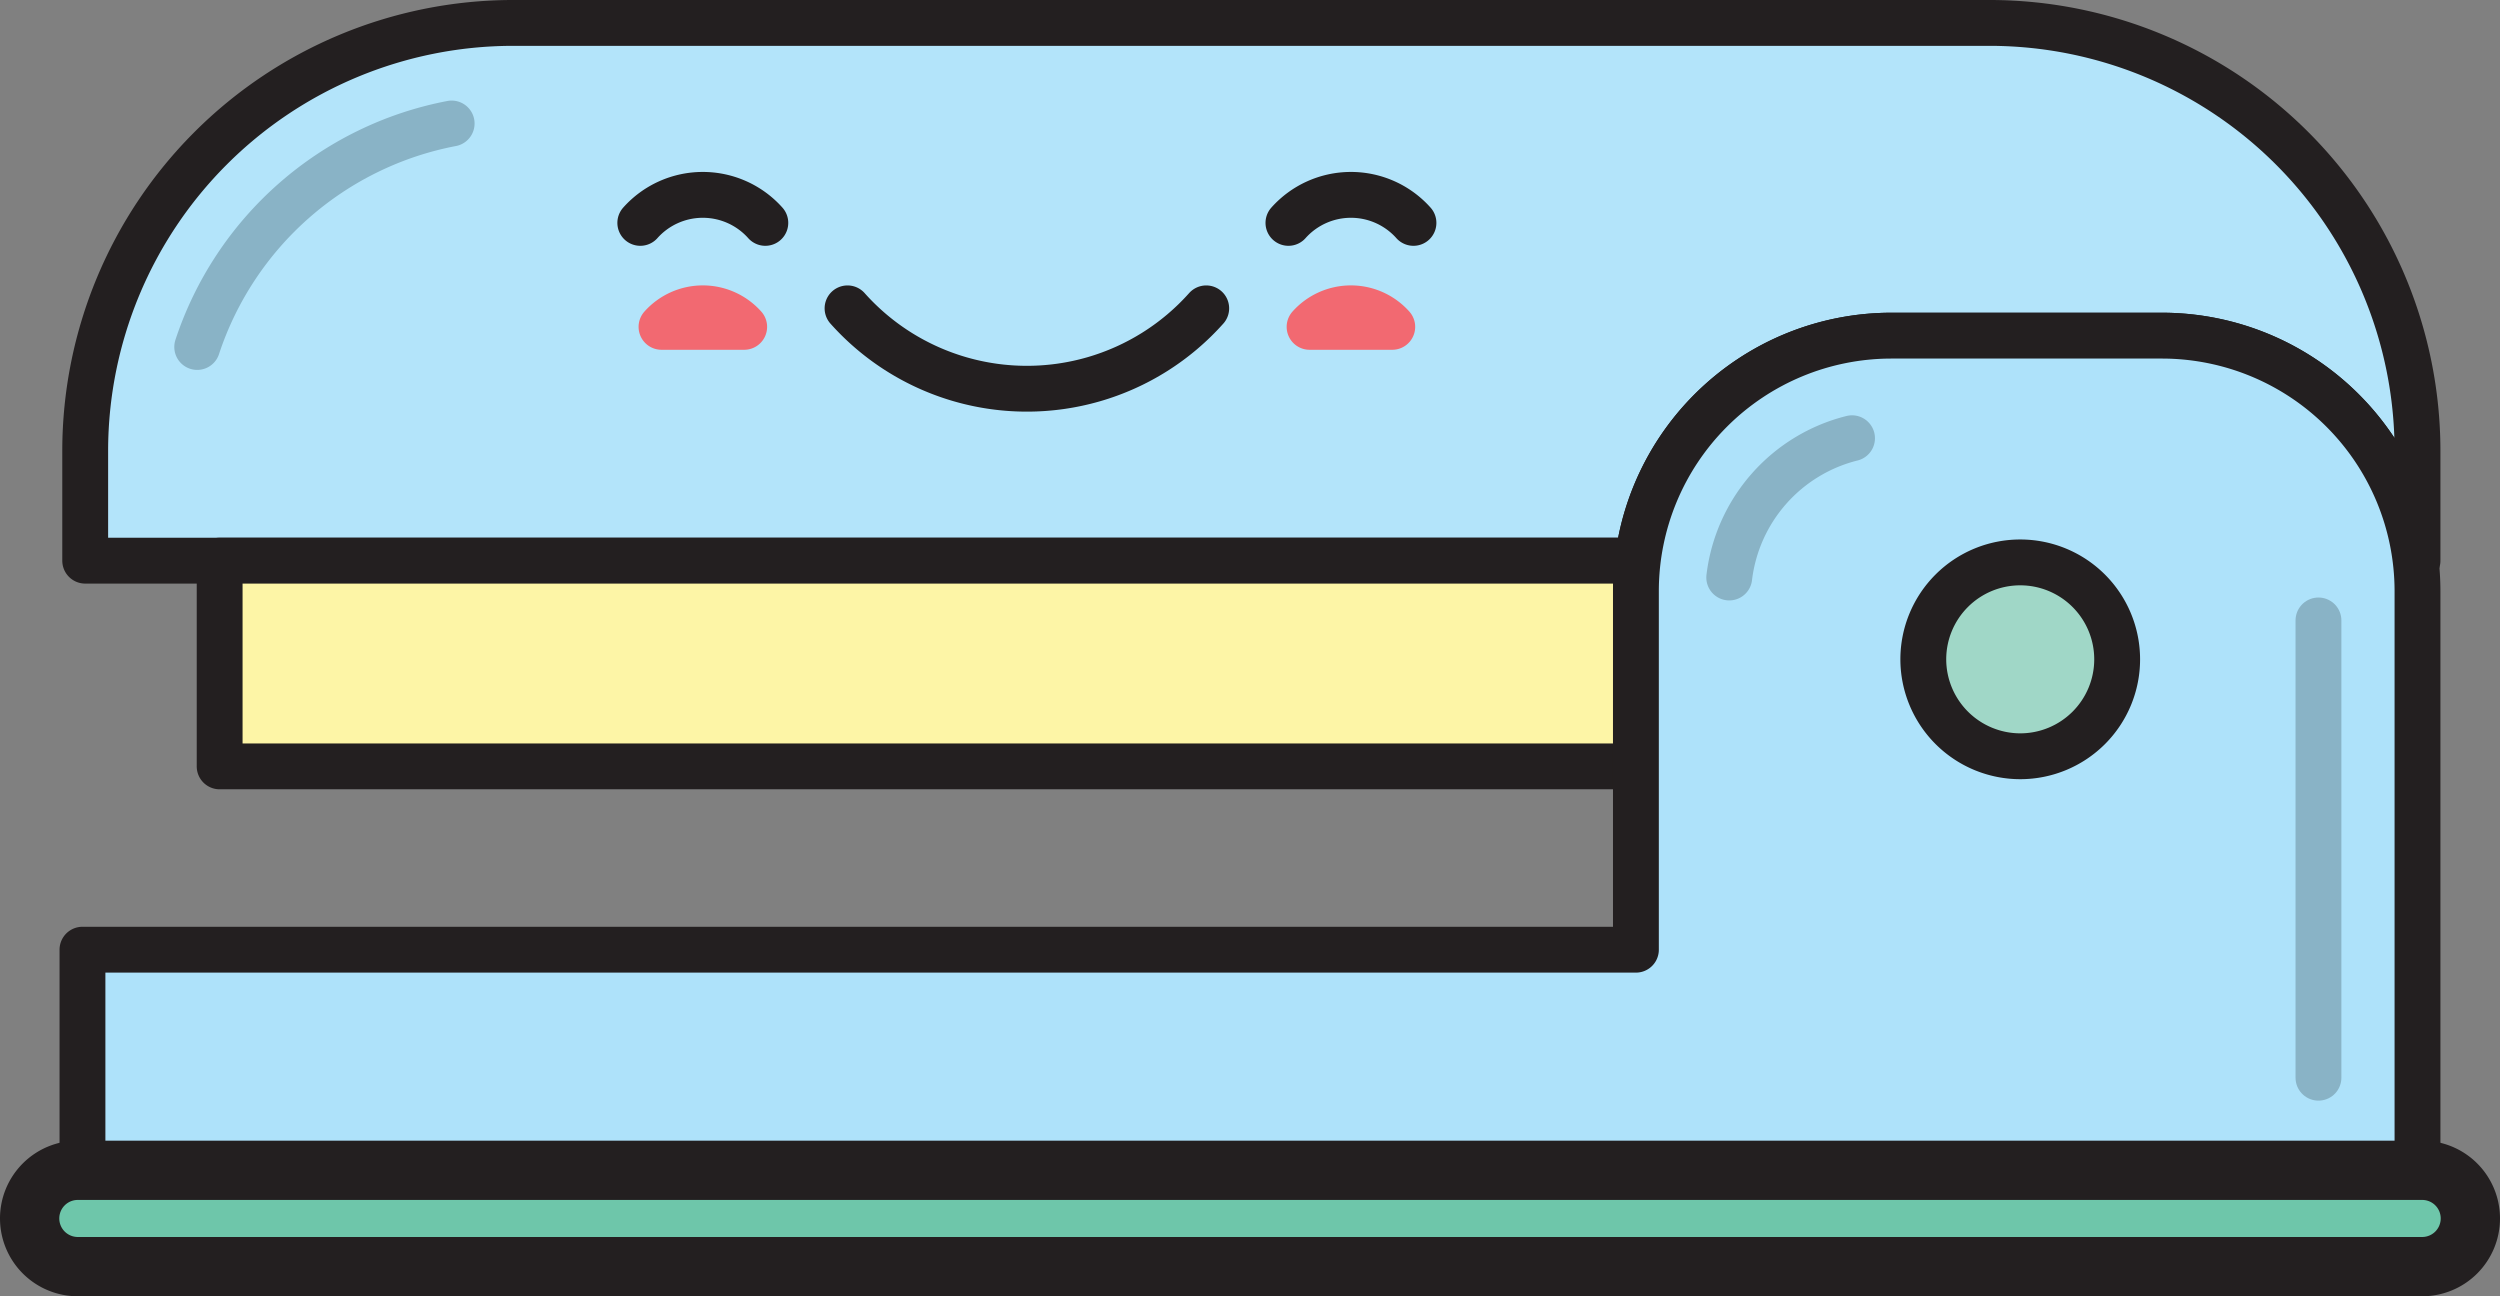 <svg xmlns="http://www.w3.org/2000/svg" viewBox="0 0 75.906 39.358"><rect x="0" y="0" width="75.906" height="39.358" fill="#808080" stroke="none"/><defs><style>.a{fill:#b3e4fa;}.a,.b,.c,.e,.f,.g,.h{stroke:#231f20;}.a,.b,.c,.d,.e,.f,.g,.h,.i,.j{stroke-linecap:round;stroke-linejoin:round;}.a,.d,.f,.g,.j{stroke-width:1.392px;}.a,.b,.c,.d,.e,.f,.g,.i{fill-rule:evenodd;}.b,.c,.d,.i,.j{fill:none;}.b{stroke-width:1.391px;}.c,.e,.i{stroke-width:1.392px;}.d{stroke:#f26971;}.e{fill:#fdf5a6;}.f{fill:#aee2fa;}.g{fill:#a0d7c7;}.h{fill:#6ec6aa;stroke-width:1.8px;}.i,.j{stroke:#89b3c6;}</style></defs><path class="a" d="M15.548.696H60.44A12.998,12.998,0,0,1,73.401,13.657v3.366H73.347a7.764,7.764,0,0,0-7.683-6.832H57.407a7.765,7.765,0,0,0-7.683,6.832H2.587V13.657A12.999,12.999,0,0,1,15.548.696Z"/><path class="b" d="M25.733,9.362a7.295,7.295,0,0,0,10.891,0"/><path class="c" d="M19.441,6.767a2.543,2.543,0,0,1,3.796,0"/><path class="c" d="M39.12,6.767a2.543,2.543,0,0,1,3.796,0"/><path class="d" d="M22.595,9.924h-2.51A1.681,1.681,0,0,1,22.595,9.924Z"/><path class="d" d="M42.272,9.924h-2.51A1.681,1.681,0,0,1,42.272,9.924Z"/><path class="e" d="M49.67,23.269H6.669V17.023H49.724a7.735,7.735,0,0,0-.053.906Z"/><path class="f" d="M2.504,28.835H49.67V17.929a7.76,7.76,0,0,1,7.737-7.738h8.257a7.761,7.761,0,0,1,7.737,7.738v17.604H2.504Z"/><path class="g" d="M61.339,22.962a2.943,2.943,0,1,0-2.943-2.943A2.948,2.948,0,0,0,61.339,22.962Z"/><path class="h" d="M2.362,35.533H73.544a1.462,1.462,0,0,1,1.462,1.462v0a1.463,1.463,0,0,1-1.463,1.463H2.363A1.463,1.463,0,0,1,.9,36.995v0a1.462,1.462,0,0,1,1.462-1.462Z"/><path class="i" d="M13.713,3.75a10.14,10.14,0,0,0-7.725,6.785"/><line class="j" x1="70.394" y1="18.838" x2="70.394" y2="32.722"/><path class="i" d="M56.232,13.306a4.966,4.966,0,0,0-3.728,4.228"/></svg>